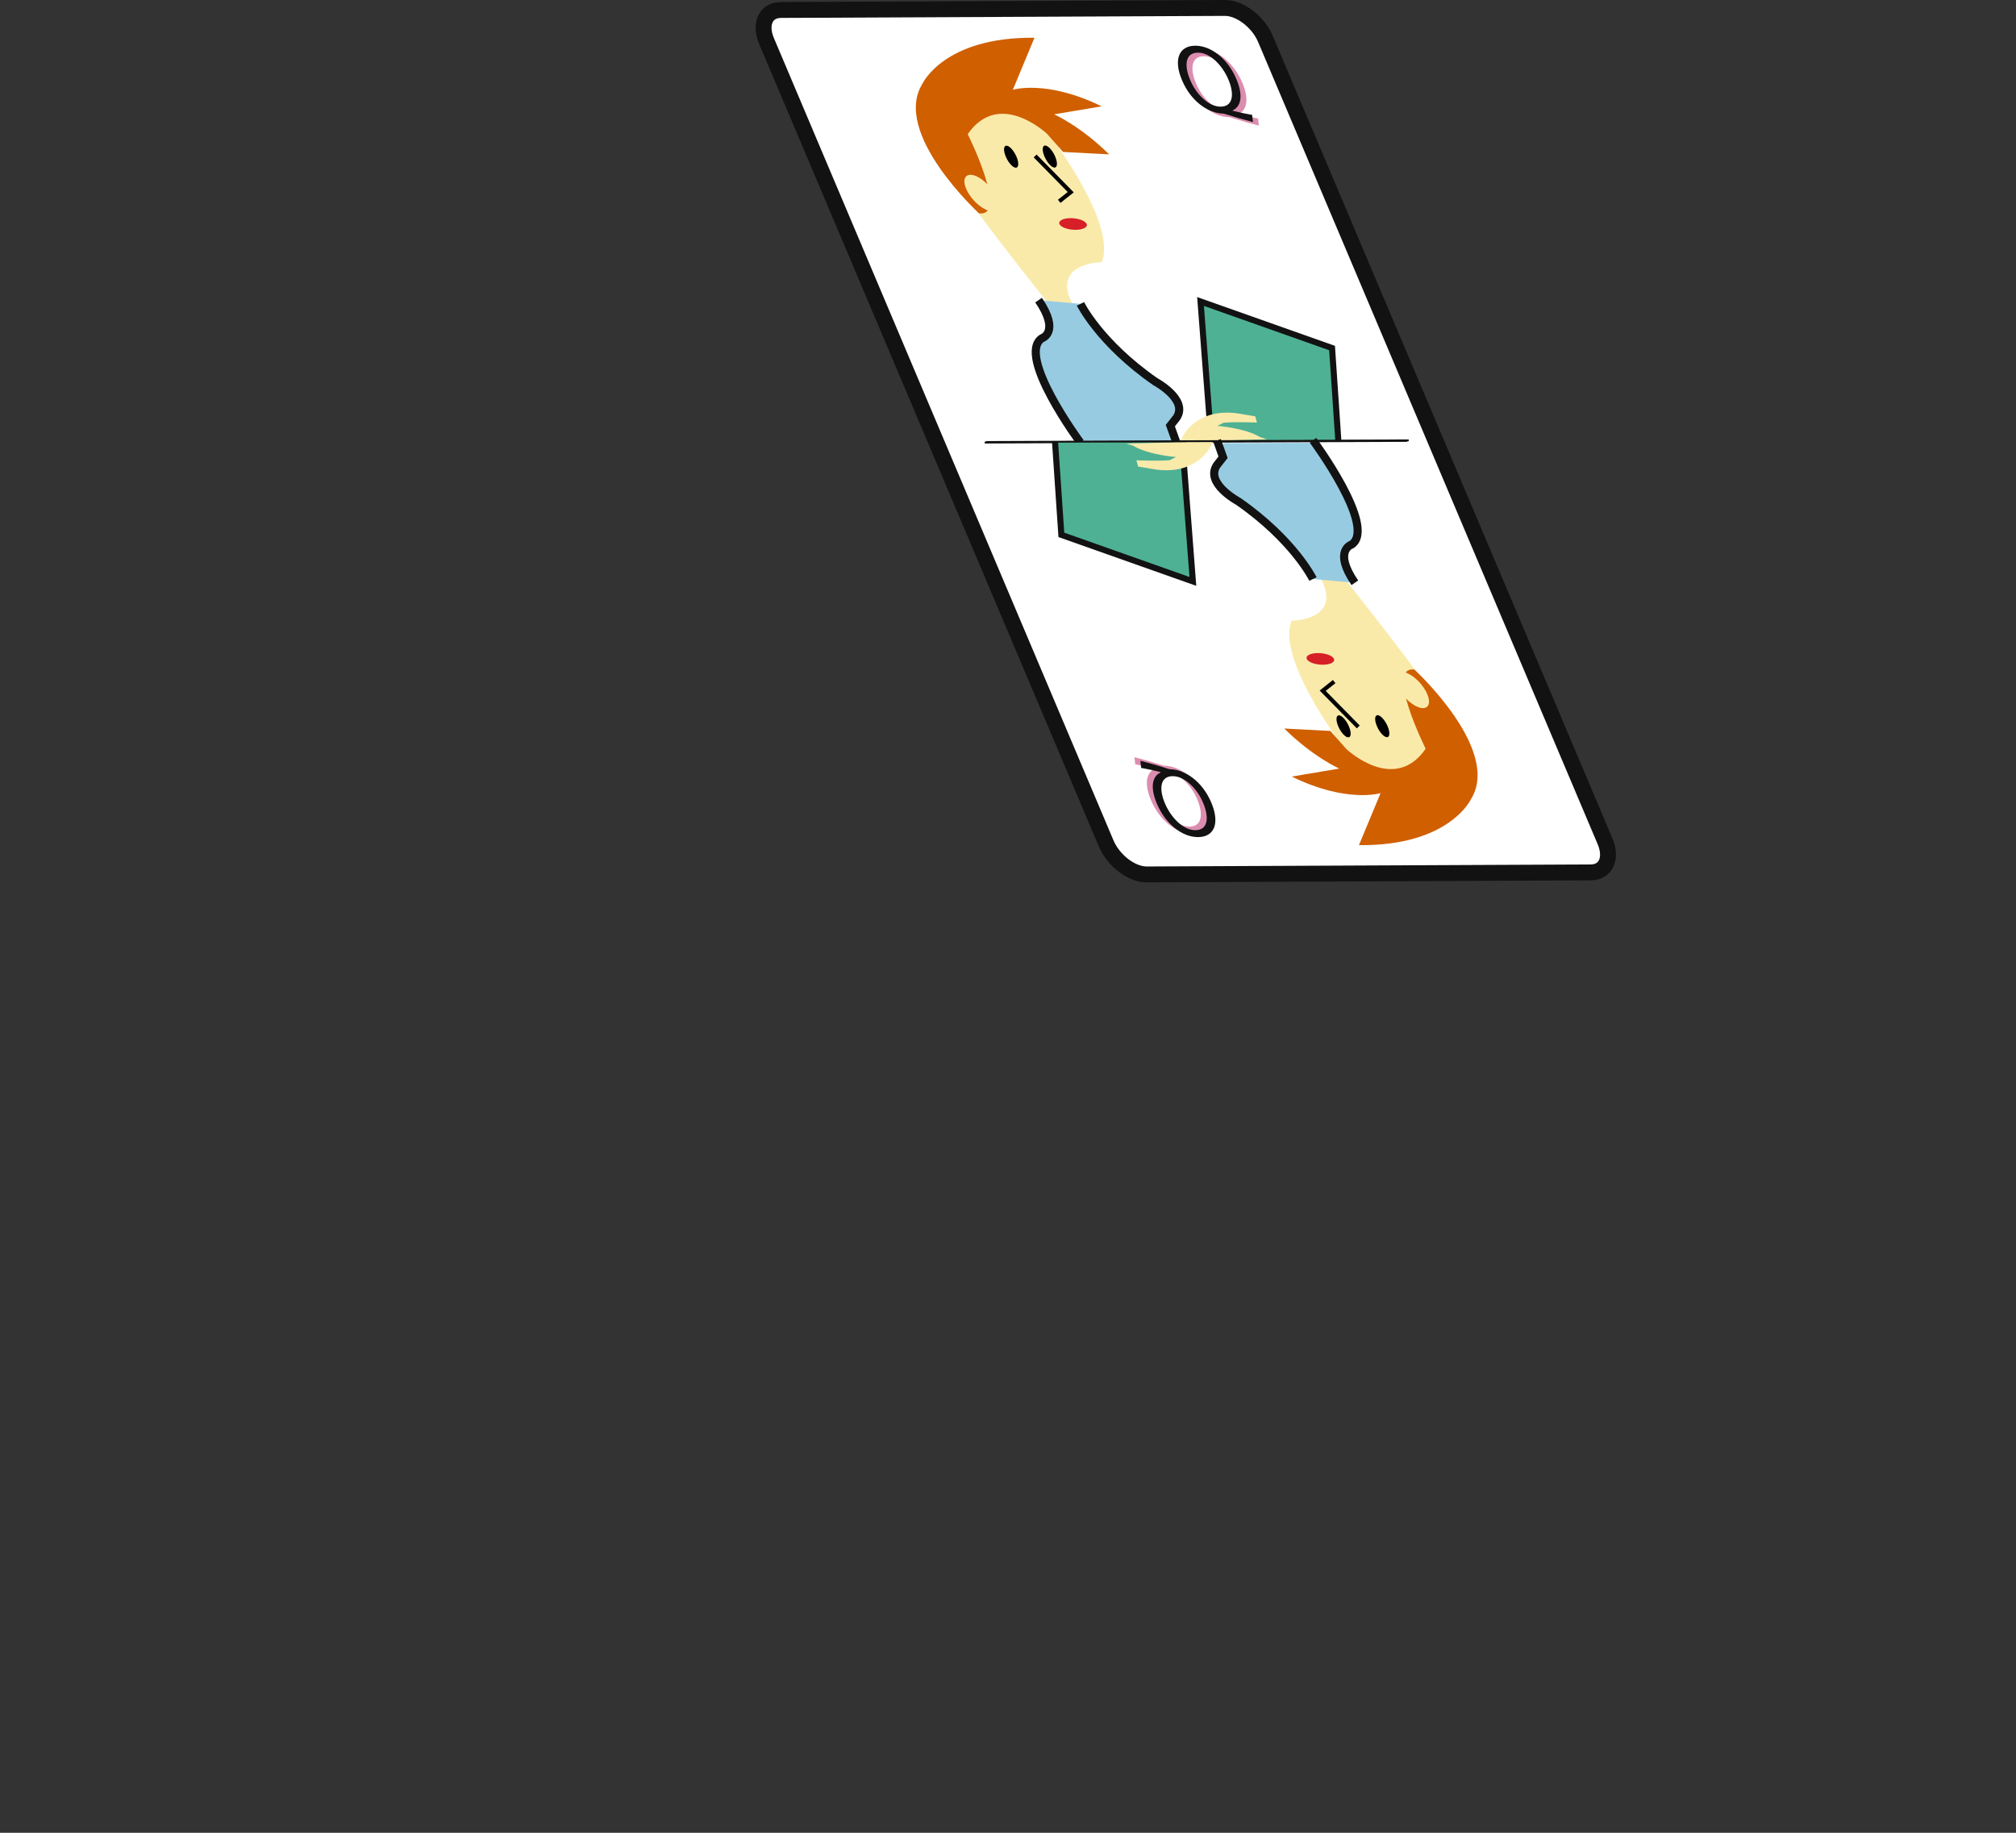 <?xml version="1.0" encoding="utf-8"?>
<!-- Generator: Adobe Illustrator 16.0.0, SVG Export Plug-In . SVG Version: 6.00 Build 0)  -->
<!DOCTYPE svg PUBLIC "-//W3C//DTD SVG 1.1//EN" "http://www.w3.org/Graphics/SVG/1.1/DTD/svg11.dtd">
<svg version="1.1" id="Layer_1" xmlns="http://www.w3.org/2000/svg" xmlns:xlink="http://www.w3.org/1999/xlink" x="0px" y="0px"
	 width="667.825px" height="607.124px" viewBox="0 0 667.825 607.124" enable-background="new 0 0 667.825 607.124"
	 xml:space="preserve">
<rect x="0" y="0" width="667.825" height="607.124" fill="#333333" stroke="none"/>
<path fill="#FFFFFF" stroke="#121212" stroke-width="5.263" stroke-miterlimit="10" d="M366.436,279.408
	c2.401,5.682,8.426,10.271,13.452,10.249l147.049-0.671c5.028-0.021,7.149-4.651,4.744-10.335L419.185,12.876
	c-2.405-5.679-8.43-10.264-13.454-10.245L258.684,3.303c-5.027,0.027-7.149,4.651-4.744,10.33L366.436,279.408z"/>
<g>
	<g>
		<path fill="#DC8DAF" d="M417.01,41.611c-3.012-0.764-6.006-1.625-8.676-2.489c-0.481-0.16-0.963-0.32-1.347-0.318
			c-4.796-0.175-10.459-3.971-13.45-10.979c-2.976-6.974-1.002-11.479,4.361-11.499c5.392-0.021,10.854,4.55,13.597,10.977
			c2.384,5.587,1.557,9.18-1.206,10.453l0.055,0.129c2.209,0.541,4.58,1.049,6.397,1.366L417.01,41.611z M408.84,27.443
			c-1.86-4.36-5.838-8.84-10.052-8.824c-4.331,0.017-4.579,4.417-2.537,9.132c1.94,4.618,6.046,8.774,10.054,8.758
			C410.401,36.495,410.962,32.417,408.84,27.443z"/>
	</g>
</g>
<polyline fill="#4EB194" stroke="#121212" stroke-width="2.014" stroke-miterlimit="10" points="401.225,145.935 397.692,99.869 
	441.26,115.29 443.35,146.117 "/>
<path fill="#FAEAAA" d="M391.797,144.586c0,0,4.222-9.372,17.899-7.693l6.123,1.016l0.57,2.077c0,0-7.09-0.318-11.047,0.043
	l-2.082,1.048c0,0,9.133,0.658,14.25,3.755l2.188,0.684l-28.739,0.806L391.797,144.586z"/>
<g>
	<g>
		<path fill="#121212" d="M415.057,40.428c-3.013-0.765-6.007-1.626-8.677-2.489c-0.481-0.16-0.963-0.32-1.347-0.319
			c-4.797-0.174-10.459-3.97-13.449-10.978c-2.977-6.975-1.002-11.479,4.359-11.5c5.393-0.021,10.855,4.551,13.598,10.978
			c2.384,5.586,1.557,9.181-1.206,10.453l0.055,0.129c2.209,0.541,4.58,1.049,6.397,1.366L415.057,40.428z M406.885,26.26
			c-1.859-4.36-5.838-8.84-10.051-8.824c-4.331,0.017-4.579,4.417-2.537,9.132c1.94,4.618,6.046,8.775,10.053,8.759
			C408.446,35.311,409.008,31.233,406.885,26.26z"/>
	</g>
</g>
<path fill="#FAEAAA" d="M344.835,40.893c0,0,25.651,32.173,20.151,45.965c0,0-18.424,0.072-8.614,15.787l-6.689,0.888
	c0,0-36.712-45.302-42.027-57.761l19.403-13.415l16.393,8.972"/>
<path fill="#D05F00" d="M305.587,27.708c0,0,7.121-15.519,37.094-15.206l-7.17,17.241c0,0,11.076-3.486,29.428,5.479l-15.755,2.643
	c0,0,8.705,3.839,18.226,13.269l-15.262-0.801l-5.309-6.004c0,0-15.824-14.998-26.265,0.103c0,0,13.692,27.486,3.734,26.234
	C324.309,70.665,295.306,44.099,305.587,27.708z"/>
<path fill="#FAEAAA" d="M328.095,62.188c2.548,3.181,3.231,6.528,1.529,7.48c-1.702,0.949-5.146-0.857-7.692-4.037
	c-2.546-3.18-3.23-6.529-1.529-7.479C322.107,57.201,325.55,59.009,328.095,62.188z"/>
<path fill="#D71F27" d="M359.97,74.184c0.455,1.067-1.193,1.94-3.683,1.95c-2.49,0.01-4.877-0.848-5.333-1.915
	c-0.455-1.069,1.193-1.942,3.683-1.952S359.514,73.115,359.97,74.184z"/>
<polyline fill="none" stroke="#000000" stroke-width="1.343" stroke-miterlimit="10" points="342.9,51.659 354.694,63.661 
	350.882,66.688 "/>
<path d="M336.719,51.898c0.86,2.017,0.77,3.653-0.206,3.658c-0.975,0.004-2.461-1.627-3.322-3.644
	c-0.86-2.017-0.769-3.655,0.205-3.659C334.372,48.25,335.859,49.881,336.719,51.898z"/>
<path d="M349.533,51.848c0.859,2.018,0.768,3.655-0.205,3.659c-0.975,0.004-2.461-1.627-3.322-3.645
	c-0.859-2.017-0.77-3.653,0.206-3.658C347.185,48.199,348.671,49.831,349.533,51.848z"/>
<path fill="#97CBE2" d="M344.039,99.417l13.878,1.237l5.993,9.443c0,0,7.586,8.576,25.444,20.985c0,0,3.48,4.474-1.193,10.086
	l0.073,5.693l-30.182,0.117c0,0-21.189-31.256-12.856-34.73C345.196,112.25,351.256,109.98,344.039,99.417z"/>
<path fill="none" stroke="#121212" stroke-width="2.685" stroke-miterlimit="10" d="M357.896,146.61
	c0,0-21.299-28.747-12.778-34.546c0,0,6.249-1.918-1.079-12.647"/>
<path fill="none" stroke="#121212" stroke-width="2.685" stroke-miterlimit="10" d="M357.917,100.655
	c0,0,6.283,12.883,24.718,25.721c0,0,11.189,5.98,7.092,12.021l-2.036,2.59l1.992,5.585"/>
<line fill="none" stroke="#121212" stroke-width="0.612" stroke-miterlimit="10" x1="326.191" y1="146.595" x2="466.188" y2="146.049"/>
<g>
	<g>
		<path fill="#DC8DAF" d="M375.797,250.823c3.012,0.766,6.006,1.626,8.676,2.489c0.481,0.16,0.963,0.32,1.347,0.318
			c4.797,0.175,10.46,3.971,13.45,10.979c2.976,6.975,1.002,11.479-4.36,11.5c-5.393,0.021-10.855-4.551-13.598-10.978
			c-2.384-5.587-1.557-9.181,1.206-10.453l-0.055-0.129c-2.209-0.541-4.58-1.049-6.397-1.366L375.797,250.823z M383.967,264.992
			c1.86,4.359,5.839,8.84,10.052,8.823c4.331-0.017,4.579-4.416,2.538-9.132c-1.941-4.618-6.047-8.774-10.055-8.759
			C382.407,255.941,381.845,260.018,383.967,264.992z"/>
	</g>
</g>
<polyline fill="#4EB194" stroke="#121212" stroke-width="2.014" stroke-miterlimit="10" points="391.623,146.527 395.155,192.593 
	351.587,177.172 349.498,146.343 "/>
<path fill="#FAEAAA" d="M401.048,147.876c0,0-4.221,9.371-17.897,7.692l-6.125-1.016l-0.569-2.077c0,0,7.091,0.318,11.046-0.043
	l2.082-1.047c0,0-9.132-0.659-14.248-3.755l-2.188-0.685l28.739-0.806L401.048,147.876z"/>
<g>
	<g>
		<path fill="#121212" d="M377.752,252.009c3.012,0.765,6.006,1.625,8.677,2.488c0.481,0.16,0.963,0.32,1.347,0.318
			c4.796,0.176,10.459,3.97,13.449,10.978c2.977,6.975,1.002,11.479-4.36,11.5c-5.392,0.021-10.854-4.55-13.597-10.977
			c-2.385-5.587-1.557-9.181,1.206-10.453l-0.056-0.13c-2.208-0.541-4.579-1.049-6.396-1.365L377.752,252.009z M385.922,266.176
			c1.861,4.36,5.839,8.841,10.053,8.824c4.331-0.017,4.578-4.417,2.537-9.132c-1.941-4.618-6.047-8.774-10.054-8.759
			C384.363,257.125,383.801,261.204,385.922,266.176z"/>
	</g>
</g>
<path fill="#FAEAAA" d="M448.011,251.569c0,0-25.651-32.173-20.15-45.964c0,0,18.424-0.072,8.614-15.789l6.688-0.887
	c0,0,36.713,45.303,42.028,57.761l-19.403,13.414l-16.392-8.972"/>
<path fill="#D05F00" d="M487.259,264.754c0,0-7.12,15.519-37.093,15.206l7.17-17.241c0,0-11.076,3.485-29.43-5.479l15.756-2.645
	c0,0-8.705-3.837-18.227-13.267l15.263,0.8l5.31,6.004c0,0,15.824,14.999,26.264-0.103c0,0-13.692-27.486-3.733-26.233
	C468.539,221.797,497.542,248.364,487.259,264.754z"/>
<path fill="#FAEAAA" d="M464.752,230.275c-2.549-3.182-3.231-6.528-1.53-7.48c1.703-0.95,5.146,0.856,7.692,4.037
	c2.546,3.179,3.23,6.528,1.529,7.479C470.741,235.261,467.296,233.453,464.752,230.275z"/>
<path fill="#D71F27" d="M432.877,218.279c-0.456-1.066,1.192-1.94,3.682-1.95c2.49-0.01,4.878,0.847,5.333,1.915
	c0.456,1.067-1.193,1.941-3.683,1.951C435.719,220.205,433.333,219.347,432.877,218.279z"/>
<polyline fill="none" stroke="#000000" stroke-width="1.343" stroke-miterlimit="10" points="449.948,240.802 438.153,228.801 
	441.964,225.774 "/>
<path d="M456.128,240.564c-0.86-2.017-0.77-3.655,0.206-3.659c0.975-0.004,2.46,1.63,3.321,3.645c0.86,2.018,0.77,3.656-0.206,3.659
	C458.476,244.212,456.988,242.581,456.128,240.564z"/>
<path d="M443.315,240.613c-0.86-2.016-0.768-3.653,0.204-3.658c0.975-0.003,2.462,1.629,3.322,3.646
	c0.86,2.018,0.77,3.654-0.205,3.657C445.663,244.262,444.176,242.63,443.315,240.613z"/>
<path fill="#97CBE2" d="M448.808,193.043l-13.878-1.236l-5.993-9.444c0,0-7.585-8.575-25.445-20.984c0,0-3.224-3.876,1.449-9.487
	l0.183-5.096l30.182-0.117c0,0,20.936,30.658,12.602,34.132C447.907,180.81,441.59,182.48,448.808,193.043z"/>
<path fill="none" stroke="#121212" stroke-width="2.685" stroke-miterlimit="10" d="M434.952,145.851
	c0,0,21.298,28.747,12.778,34.547c0,0-6.249,1.917,1.078,12.646"/>
<path fill="none" stroke="#121212" stroke-width="2.685" stroke-miterlimit="10" d="M434.93,191.807
	c0,0-6.283-12.884-24.718-25.721c0,0-11.19-5.981-7.091-12.021l2.035-2.591l-1.993-5.584"/>
<line fill="none" stroke="#121212" stroke-width="0.612" stroke-miterlimit="10" x1="466.657" y1="145.866" x2="326.66" y2="146.413"/>
<g>
</g>
<g>
</g>
<g>
</g>
<g>
</g>
<g>
</g>
<g>
</g>
<g>
</g>
<g>
</g>
<g>
</g>
<g>
</g>
<g>
</g>
<g>
</g>
<g>
</g>
<g>
</g>
<g>
</g>
</svg>
